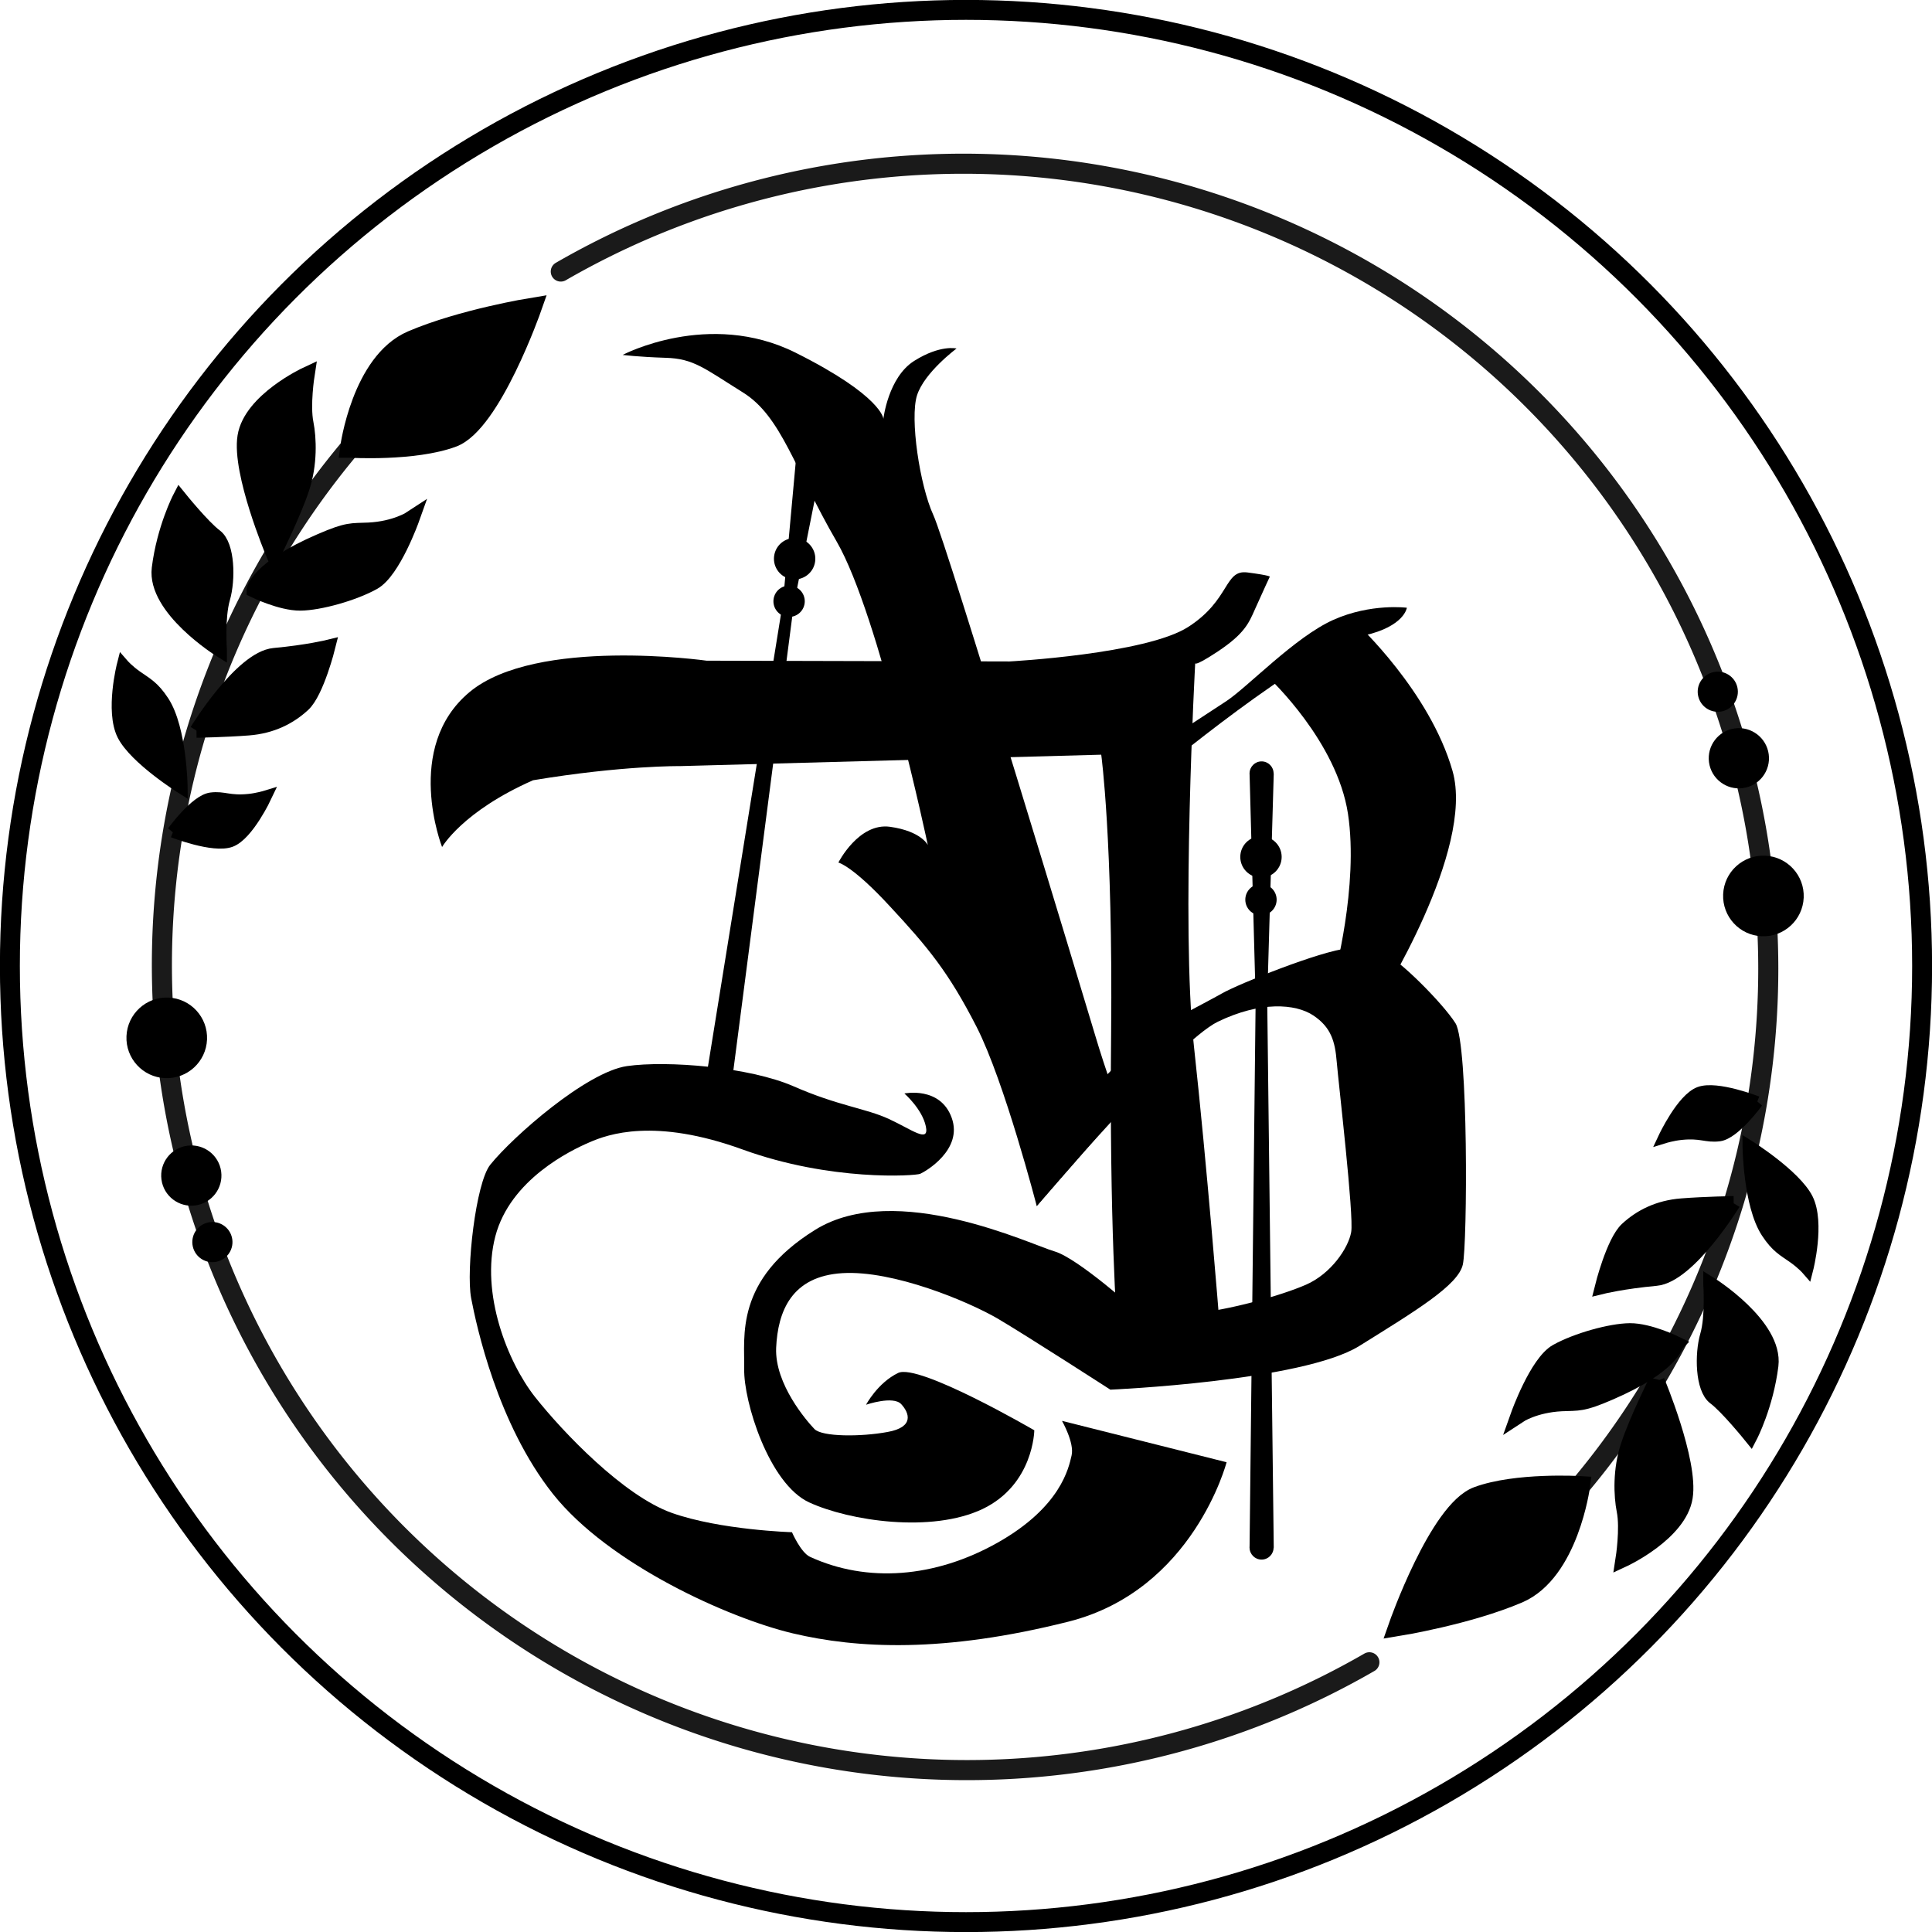 <?xml version="1.0" encoding="UTF-8" standalone="no"?>
<!-- Created with Inkscape (http://www.inkscape.org/) -->

<svg
   width="48"
   height="48"
   viewBox="0 0 12.7 12.7"
   version="1.1"
   id="svg1"
   xml:space="preserve"
   inkscape:version="1.3.2 (091e20ef0f, 2023-11-25)"
   sodipodi:docname="initial.svg"
   inkscape:export-filename="symbol-large.png"
   inkscape:export-xdpi="1536"
   inkscape:export-ydpi="1536"
   xmlns:inkscape="http://www.inkscape.org/namespaces/inkscape"
   xmlns:sodipodi="http://sodipodi.sourceforge.net/DTD/sodipodi-0.dtd"
   xmlns="http://www.w3.org/2000/svg"
   xmlns:svg="http://www.w3.org/2000/svg"><sodipodi:namedview
     id="namedview1"
     pagecolor="#ffffff"
     bordercolor="#000000"
     borderopacity="0.25"
     inkscape:showpageshadow="2"
     inkscape:pageopacity="0.0"
     inkscape:pagecheckerboard="true"
     inkscape:deskcolor="#d1d1d1"
     inkscape:document-units="px"
     inkscape:zoom="7.8035097"
     inkscape:cx="-4.9336775"
     inkscape:cy="14.41659"
     inkscape:window-width="1904"
     inkscape:window-height="971"
     inkscape:window-x="8"
     inkscape:window-y="64"
     inkscape:window-maximized="0"
     inkscape:current-layer="g37" /><defs
     id="defs1" /><g
     inkscape:groupmode="layer"
     id="g37"
     inkscape:label="Stamp"
     style="display:inline"><rect
       style="display:inline;fill:#ffffff;fill-opacity:1;stroke:none;stroke-width:0.132;stroke-linecap:round;stroke-dasharray:none;stroke-opacity:1"
       id="rect1"
       width="12.7"
       height="12.7"
       x="1.3877788e-17"
       y="5.5511151e-17" /><circle
       style="display:inline;fill:none;stroke:#000000;stroke-width:0.131;stroke-linecap:round"
       id="path49"
       cx="6.35"
       cy="6.35"
       r="6.285" /><g
       id="g34"
       transform="translate(-0.116,0.155)"
       style="display:inline"><path
         style="color:#000000;display:inline;fill:#000000;-inkscape-stroke:none"
         d="M 5.364,2.693 5.263,3.8 4.727,7.121 4.903,7.141 5.334,3.82 5.555,2.713 Z"
         id="path1"
         sodipodi:nodetypes="csccscc" /><path
         style="display:inline;fill:#000000;fill-opacity:1;stroke:none;stroke-width:0.132;stroke-dasharray:none;stroke-opacity:1"
         d="m 3.022,5.413 c 0,0 -0.257,-0.655 0.181,-1.019 C 3.64,4.03 4.761,4.188 4.761,4.188 l 1.991,0.005 c 0,0 0.897,-0.048 1.175,-0.227 0.278,-0.179 0.235,-0.378 0.389,-0.358 0.154,0.02 0.147,0.028 0.147,0.028 0,0 -0.035,0.074 -0.098,0.215 -0.04,0.091 -0.069,0.16 -0.243,0.276 -0.175,0.116 -0.149,0.072 -0.149,0.072 0,0 -0.095,1.733 -0.009,2.52 0.086,0.787 0.167,1.808 0.167,1.808 l -0.671,0.049 c 0,0 -0.053,-0.678 -0.04,-1.945 0.012,-1.267 -0.065,-1.825 -0.065,-1.825 l -2.768,0.075 c 0,0 -0.378,-0.005 -0.967,0.093 C 3.155,5.179 3.022,5.413 3.022,5.413 Z"
         id="path3"
         sodipodi:nodetypes="csccsscssccccscccc" /><path
         style="display:inline;fill:#000000;fill-opacity:1;stroke:none;stroke-width:0.132;stroke-linecap:round;stroke-dasharray:none;stroke-opacity:1"
         d="m 7.704,4.943 c 0,0 0.997,-0.833 1.381,-0.921 0.264,-0.06 0.279,-0.182 0.279,-0.182 0,0 -0.236,-0.031 -0.484,0.08 C 8.628,4.033 8.317,4.362 8.177,4.454 8.036,4.546 7.673,4.784 7.673,4.784 Z"
         id="path4"
         sodipodi:nodetypes="cscsscc" /><path
         style="display:inline;fill:#000000;fill-opacity:1;stroke:none;stroke-width:0.132;stroke-linecap:round;stroke-dasharray:none;stroke-opacity:1"
         d="m 4.209,2.178 c 0,0 0.566,-0.299 1.136,-0.015 0.57,0.285 0.578,0.435 0.578,0.435 0,0 0.031,-0.273 0.203,-0.381 0.172,-0.108 0.278,-0.081 0.278,-0.081 0,0 -0.212,0.157 -0.26,0.308 -0.048,0.151 0.018,0.592 0.107,0.786 0.09,0.193 1.004,3.218 1.066,3.427 0.062,0.209 0.161,0.487 0.161,0.487 L 6.931,7.773 c 0,0 -0.211,-0.816 -0.395,-1.177 C 6.351,6.234 6.214,6.07 5.966,5.803 5.719,5.535 5.627,5.515 5.627,5.515 c 0,0 0.134,-0.264 0.34,-0.235 0.206,0.029 0.248,0.12 0.248,0.12 0,0 -0.319,-1.509 -0.598,-1.993 C 5.337,2.925 5.254,2.583 5,2.425 4.745,2.266 4.676,2.202 4.491,2.197 4.307,2.191 4.209,2.178 4.209,2.178 Z"
         id="path15" /><path
         style="display:inline;fill:#000000;fill-opacity:1;stroke:none;stroke-width:0.132;stroke-linecap:round;stroke-dasharray:none;stroke-opacity:1"
         d="m 6.061,7.033 c 0,0 0.236,-0.049 0.311,0.16 C 6.448,7.403 6.198,7.547 6.165,7.561 6.132,7.575 5.577,7.612 4.997,7.401 4.418,7.191 4.112,7.301 3.991,7.354 3.869,7.406 3.47,7.598 3.372,7.972 c -0.098,0.375 0.08,0.826 0.261,1.056 0.182,0.23 0.58,0.648 0.899,0.762 0.319,0.113 0.79,0.127 0.79,0.127 0,0 0.058,0.134 0.119,0.162 0.375,0.172 0.821,0.139 1.234,-0.094 C 7.089,9.751 7.141,9.495 7.16,9.413 7.18,9.33 7.097,9.185 7.097,9.185 l 1.082,0.272 c 0,0 -0.218,0.841 -1.04,1.048 -0.822,0.207 -1.388,0.177 -1.811,0.077 C 4.906,10.482 4.119,10.128 3.752,9.667 3.386,9.206 3.248,8.561 3.213,8.378 3.179,8.195 3.243,7.62 3.339,7.501 3.489,7.315 3.971,6.892 4.237,6.853 c 0.265,-0.038 0.805,0.006 1.096,0.133 0.291,0.128 0.477,0.145 0.627,0.215 0.15,0.069 0.266,0.162 0.242,0.048 C 6.178,7.135 6.061,7.033 6.061,7.033 Z"
         id="path23"
         sodipodi:nodetypes="cssssssscscsccscsssssssc" /><path
         style="display:inline;fill:#000000;fill-opacity:1;stroke:none;stroke-width:0.132;stroke-linecap:round;stroke-dasharray:none;stroke-opacity:1"
         d="m 8.461,4.305 c 0,0 0.444,0.414 0.516,0.89 0.072,0.476 -0.093,1.08 -0.093,1.08 L 9.176,6.439 c 0,0 0.638,-1.005 0.488,-1.527 C 9.514,4.389 9.037,3.947 9.037,3.947 Z"
         id="path24" /><path
         style="display:inline;fill:#000000;fill-opacity:1;stroke:none;stroke-width:0.132;stroke-linecap:round;stroke-dasharray:none;stroke-opacity:1"
         d="m 6.931,7.773 c 0,0 0.912,-1.077 1.191,-1.212 C 8.401,6.426 8.632,6.442 8.749,6.52 8.866,6.598 8.892,6.691 8.903,6.825 8.914,6.958 9.017,7.839 8.998,7.944 8.98,8.048 8.866,8.218 8.701,8.29 8.536,8.362 8.193,8.458 7.957,8.479 7.722,8.5 7.59,8.465 7.59,8.465 c 0,0 -0.389,-0.35 -0.542,-0.394 C 6.896,8.028 6.006,7.6 5.475,7.929 4.943,8.259 5.012,8.633 5.008,8.844 5.003,9.055 5.17,9.599 5.435,9.721 5.7,9.843 6.241,9.924 6.576,9.764 6.911,9.603 6.915,9.247 6.915,9.247 c 0,0 -0.759,-0.442 -0.895,-0.377 -0.135,0.065 -0.211,0.209 -0.211,0.209 0,0 0.178,-0.061 0.231,-0.004 0.053,0.057 0.088,0.151 -0.089,0.183 C 5.773,9.291 5.52,9.29 5.47,9.239 5.421,9.188 5.208,8.944 5.218,8.705 5.229,8.465 5.319,8.234 5.654,8.214 c 0.335,-0.02 0.826,0.186 1.019,0.298 0.192,0.113 0.742,0.468 0.742,0.468 0,0 1.262,-0.055 1.636,-0.287 C 9.425,8.46 9.702,8.293 9.732,8.157 9.762,8.022 9.769,6.71 9.684,6.572 9.598,6.435 9.293,6.135 9.237,6.132 9.181,6.129 9.172,6.06 8.982,6.078 8.792,6.096 8.254,6.315 8.149,6.375 8.045,6.435 7.646,6.635 7.596,6.697 7.546,6.759 7.183,7.113 7.076,7.261 6.969,7.409 6.931,7.773 6.931,7.773 Z"
         id="path25"
         sodipodi:nodetypes="csssssscssssscscccsssscssssssssc" /><circle
         style="display:inline;fill:#000000;fill-opacity:1;stroke:none;stroke-width:0.132;stroke-linecap:round;stroke-dasharray:none;stroke-opacity:1"
         id="circle27"
         cx="8.409"
         cy="4.929"
         r="0.079" /><circle
         style="display:inline;fill:#000000;fill-opacity:1;stroke:none;stroke-width:0.132;stroke-linecap:round;stroke-dasharray:none;stroke-opacity:1"
         id="circle28"
         cx="8.409"
         cy="10.018"
         r="0.079" /><path
         id="path28"
         style="fill:#000000;stroke-width:0.132;stroke-linecap:round"
         d="m 8.33,4.929 h 0.159 l -0.043,1.487 0.043,3.603 h -0.159 L 8.37,6.415 Z"
         sodipodi:nodetypes="ccccccc" /><circle
         style="display:inline;fill:#000000;fill-opacity:1;stroke:none;stroke-width:0.109;stroke-linecap:round;stroke-dasharray:none;stroke-opacity:1"
         id="circle31"
         cx="8.405"
         cy="5.478"
         r="0.136" /><circle
         style="display:inline;fill:#000000;fill-opacity:1;stroke:none;stroke-width:0.083;stroke-linecap:round;stroke-dasharray:none;stroke-opacity:1"
         id="circle32"
         cx="8.405"
         cy="5.759"
         r="0.103" /><circle
         style="display:inline;fill:#000000;fill-opacity:1;stroke:none;stroke-width:0.079;stroke-linecap:round;stroke-dasharray:none;stroke-opacity:1"
         id="circle33"
         cx="5.749"
         cy="2.799"
         transform="rotate(7.418)"
         r="0.136" /><circle
         style="display:inline;fill:#000000;fill-opacity:1;stroke:none;stroke-width:0.083;stroke-linecap:round;stroke-dasharray:none;stroke-opacity:1"
         id="circle34"
         cx="5.749"
         cy="3.081"
         r="0.103"
         transform="rotate(7.418)" /></g><g
       id="g58"
       style="display:inline"><g
         id="g32"
         style="display:inline"><path
           style="display:inline;fill:none;fill-opacity:1;stroke:#1a1a1a;stroke-width:0.132;stroke-linecap:round;stroke-dasharray:none;stroke-opacity:1"
           id="path38"
           sodipodi:type="arc"
           sodipodi:cx="5.7784142"
           sodipodi:cy="6.8737617"
           sodipodi:rx="5.2916665"
           sodipodi:ry="5.2916665"
           sodipodi:start="1.134464"
           sodipodi:end="3.9269908"
           sodipodi:arc-type="arc"
           d="M 8.015,11.67 A 5.292,5.292 0 0 1 1.444,9.909 5.292,5.292 0 0 1 2.037,3.132"
           sodipodi:open="true"
           transform="rotate(-5)" /><circle
           style="display:inline;fill:#ffffff;fill-opacity:1;stroke:#000000;stroke-width:0.093;stroke-linecap:round;stroke-dasharray:none;stroke-opacity:1"
           id="circle38"
           cx="6.77"
           cy="-1.383"
           transform="rotate(92.418)"
           r="0.265"
           inkscape:transform-center-y="0.46645155"
           inkscape:transform-center-x="5.2478086" /><path
           style="fill:none;stroke:#000000;stroke-width:0.132;stroke-linecap:round;stroke-dasharray:none"
           d="m 2.302,2.943 c 0,0 0.075,-0.562 0.406,-0.704 C 3.038,2.098 3.494,2.024 3.494,2.024 c 0,0 -0.265,0.756 -0.519,0.85 -0.254,0.094 -0.673,0.069 -0.673,0.069 z"
           id="path39"
           sodipodi:nodetypes="cscscc" /><path
           style="fill:none;stroke:#000000;stroke-width:0.106;stroke-linecap:round;stroke-dasharray:none"
           d="m 1.798,3.633 c 0,0 -0.222,-0.528 -0.184,-0.763 0.038,-0.236 0.401,-0.405 0.401,-0.405 0,0 -0.031,0.199 -0.007,0.318 0.019,0.096 0.027,0.268 -0.028,0.429 C 1.927,3.373 1.798,3.633 1.798,3.633 Z"
           id="path40"
           sodipodi:nodetypes="cscssc" /><path
           style="fill:none;stroke:#000000;stroke-width:0.106;stroke-linecap:round;stroke-dasharray:none"
           d="m 1.674,3.877 c 0,0 0.022,-0.139 0.435,-0.317 C 2.289,3.482 2.31,3.493 2.424,3.488 2.601,3.479 2.704,3.411 2.704,3.411 c 0,0 -0.122,0.342 -0.251,0.414 -0.129,0.072 -0.353,0.135 -0.479,0.136 -0.126,0.001 -0.3,-0.084 -0.3,-0.084 z"
           id="path41"
           sodipodi:nodetypes="csscssc" /><path
           style="fill:none;stroke:#000000;stroke-width:0.093;stroke-linecap:round;stroke-dasharray:none"
           d="m 1.445,4.272 c 0,0 -0.433,-0.271 -0.401,-0.536 C 1.077,3.472 1.181,3.272 1.181,3.272 c 0,0 0.155,0.192 0.236,0.252 0.081,0.061 0.085,0.286 0.049,0.41 -0.036,0.124 -0.021,0.338 -0.021,0.338 z"
           id="path42"
           sodipodi:nodetypes="csccsc" /><path
           style="fill:none;stroke:#000000;stroke-width:0.093;stroke-linecap:round;stroke-dasharray:none"
           d="m 1.293,4.803 c 0,0 0.292,-0.477 0.509,-0.497 0.218,-0.02 0.356,-0.054 0.356,-0.054 0,0 -0.074,0.298 -0.164,0.381 -0.09,0.083 -0.207,0.143 -0.361,0.155 -0.154,0.012 -0.341,0.015 -0.341,0.015 z"
           id="path43"
           sodipodi:nodetypes="cscssc" /><path
           style="fill:none;stroke:#000000;stroke-width:0.079;stroke-linecap:round;stroke-dasharray:none"
           d="m 1.194,5.179 c 0,0 -0.004,-0.387 -0.121,-0.567 -0.064,-0.098 -0.11,-0.119 -0.175,-0.165 -0.057,-0.04 -0.09,-0.078 -0.09,-0.078 0,0 -0.078,0.304 0.001,0.462 0.08,0.157 0.385,0.348 0.385,0.348 z"
           id="path44"
           sodipodi:nodetypes="csscsc" /><path
           style="fill:none;stroke:#000000;stroke-width:0.079;stroke-linecap:round;stroke-dasharray:none"
           d="m 1.137,5.468 c 0,0 0.149,-0.206 0.25,-0.219 0.086,-0.011 0.118,0.023 0.251,0.009 0.057,-0.006 0.109,-0.022 0.109,-0.022 0,0 -0.118,0.251 -0.231,0.293 -0.113,0.042 -0.378,-0.062 -0.378,-0.062 z"
           id="path45"
           sodipodi:nodetypes="csscsc" /><circle
           style="display:inline;fill:#ffffff;fill-opacity:1;stroke:#000000;stroke-width:0.093;stroke-linecap:round;stroke-dasharray:none;stroke-opacity:1"
           id="circle45"
           cx="7.826"
           cy="-0.227"
           transform="rotate(82.418)"
           inkscape:transform-center-y="1.3713599"
           inkscape:transform-center-x="5.0869611"
           r="0.198" /><circle
           style="display:inline;fill:#ffffff;fill-opacity:1;stroke:#000000;stroke-width:0.093;stroke-linecap:round;stroke-dasharray:none;stroke-opacity:1"
           id="circle46"
           cx="8.273"
           cy="0.416"
           transform="rotate(77.418)"
           inkscape:transform-center-y="1.8087906"
           inkscape:transform-center-x="4.9482676"
           r="0.132" /><path
           style="color:#000000;display:inline;fill:#000000;-inkscape-stroke:none"
           d="M 2.791,2.446 C 2.661,2.503 2.532,2.613 2.432,2.719 2.331,2.825 2.26,2.91 2.26,2.91 l 0.084,0.064 c 0,0 0.068,-0.096 0.164,-0.197 C 2.604,2.676 2.732,2.554 2.834,2.509 3.068,2.407 3.167,2.311 3.167,2.311 c 0,0 -0.145,0.034 -0.376,0.135 z"
           id="path12"
           sodipodi:nodetypes="ssccsscs" /><path
           style="color:#000000;fill:#000000;-inkscape-stroke:none"
           d="m 1.76,3.035 c -0.006,0.119 4.259e-4,0.269 0.009,0.39 0.009,0.121 0.019,0.212 0.019,0.212 l 0.08,-0.008 c 0,0 -0.02,-0.097 -0.034,-0.219 -0.014,-0.121 -0.034,-0.268 -0.028,-0.367 0.009,-0.133 0.034,-0.22 0.034,-0.22 -0.036,0.025 -0.078,0.151 -0.081,0.213 z"
           id="path13"
           sodipodi:nodetypes="ssccsscs" /><path
           style="color:#000000;fill:#000000;-inkscape-stroke:none"
           d="m 2.128,3.734 c -0.056,0.019 -0.183,0.045 -0.241,0.059 -0.116,0.03 -0.223,0.044 -0.223,0.044 l 0.02,0.078 c 0,0 0.113,-0.031 0.225,-0.066 0.013,-0.004 0.154,-0.034 0.248,-0.076 0.094,-0.042 0.188,-0.096 0.202,-0.129 -0.027,0.005 -0.144,0.06 -0.231,0.089 z"
           id="path26"
           sodipodi:nodetypes="ssccsscs" /><path
           style="color:#000000;fill:#000000;-inkscape-stroke:none"
           d="m 1.224,3.819 c 0.017,0.063 0.052,0.171 0.102,0.275 0.05,0.104 0.09,0.193 0.09,0.193 l 0.059,-0.029 c 0,0 -0.052,-0.089 -0.098,-0.193 C 1.349,4.001 1.274,3.842 1.265,3.799 1.241,3.696 1.229,3.633 1.229,3.633 c 0,0 -0.026,0.109 -0.005,0.186 z"
           id="path27"
           sodipodi:nodetypes="ssccsscs" /><path
           style="color:#000000;fill:#000000;-inkscape-stroke:none"
           d="M 1.695,4.589 C 1.624,4.63 1.545,4.669 1.453,4.706 1.362,4.743 1.283,4.771 1.283,4.771 l 0.02,0.062 c 0,0 0.082,-0.037 0.176,-0.075 0.094,-0.038 0.2,-0.082 0.26,-0.133 0.104,-0.089 0.145,-0.189 0.145,-0.189 0,0 -0.114,0.111 -0.188,0.153 z"
           id="path29"
           sodipodi:nodetypes="ssccsscs" /><path
           style="color:#000000;fill:#000000;-inkscape-stroke:none"
           d="m 0.918,4.653 c 0,0 -0.018,0.059 0.019,0.165 0.037,0.106 0.07,0.155 0.104,0.202 0.069,0.093 0.133,0.176 0.133,0.176 l 0.041,-0.033 c 0,0 -0.096,-0.129 -0.139,-0.196 C 1.04,4.909 1.01,4.876 0.976,4.789 0.942,4.703 0.918,4.653 0.918,4.653 Z"
           id="path30"
           sodipodi:nodetypes="sssccass" /><path
           style="color:#000000;fill:#000000;-inkscape-stroke:none"
           d="m 1.385,5.414 c -0.129,0.036 -0.246,0.027 -0.246,0.027 l -0.004,0.053 c 0,0 0.13,0.01 0.27,-0.039 0.087,-0.031 0.13,-0.081 0.13,-0.081 0,0 -0.059,0.015 -0.149,0.04 z"
           id="path31"
           sodipodi:nodetypes="sccscs" /></g><g
         id="g57"
         style="display:inline"
         inkscape:transform-center-x="-1.4575491"
         inkscape:transform-center-y="-0.47404093"
         transform="rotate(180,6.344,6.356)"><path
           style="display:inline;fill:none;fill-opacity:1;stroke:#1a1a1a;stroke-width:0.132;stroke-linecap:round;stroke-dasharray:none;stroke-opacity:1"
           id="path32"
           sodipodi:type="arc"
           sodipodi:cx="5.7784142"
           sodipodi:cy="6.8737617"
           sodipodi:rx="5.2916665"
           sodipodi:ry="5.2916665"
           sodipodi:start="1.134464"
           sodipodi:end="3.9269908"
           sodipodi:arc-type="arc"
           d="M 8.015,11.67 A 5.292,5.292 0 0 1 1.444,9.909 5.292,5.292 0 0 1 2.037,3.132"
           sodipodi:open="true"
           transform="rotate(-5)" /><circle
           style="display:inline;fill:#ffffff;fill-opacity:1;stroke:#000000;stroke-width:0.093;stroke-linecap:round;stroke-dasharray:none;stroke-opacity:1"
           id="circle35"
           cx="6.77"
           cy="-1.383"
           transform="rotate(92.418)"
           r="0.265"
           inkscape:transform-center-y="0.46645155"
           inkscape:transform-center-x="5.2478086" /><path
           style="fill:none;stroke:#000000;stroke-width:0.132;stroke-linecap:round;stroke-dasharray:none"
           d="m 2.302,2.943 c 0,0 0.075,-0.562 0.406,-0.704 C 3.038,2.098 3.494,2.024 3.494,2.024 c 0,0 -0.265,0.756 -0.519,0.85 -0.254,0.094 -0.673,0.069 -0.673,0.069 z"
           id="path35"
           sodipodi:nodetypes="cscscc" /><path
           style="fill:none;stroke:#000000;stroke-width:0.106;stroke-linecap:round;stroke-dasharray:none"
           d="m 1.798,3.633 c 0,0 -0.222,-0.528 -0.184,-0.763 0.038,-0.236 0.401,-0.405 0.401,-0.405 0,0 -0.031,0.199 -0.007,0.318 0.019,0.096 0.027,0.268 -0.028,0.429 C 1.927,3.373 1.798,3.633 1.798,3.633 Z"
           id="path36"
           sodipodi:nodetypes="cscssc" /><path
           style="fill:none;stroke:#000000;stroke-width:0.106;stroke-linecap:round;stroke-dasharray:none"
           d="m 1.674,3.877 c 0,0 0.022,-0.139 0.435,-0.317 C 2.289,3.482 2.31,3.493 2.424,3.488 2.601,3.479 2.704,3.411 2.704,3.411 c 0,0 -0.122,0.342 -0.251,0.414 -0.129,0.072 -0.353,0.135 -0.479,0.136 -0.126,0.001 -0.3,-0.084 -0.3,-0.084 z"
           id="path37"
           sodipodi:nodetypes="csscssc" /><path
           style="fill:none;stroke:#000000;stroke-width:0.093;stroke-linecap:round;stroke-dasharray:none"
           d="m 1.445,4.272 c 0,0 -0.433,-0.271 -0.401,-0.536 C 1.077,3.472 1.181,3.272 1.181,3.272 c 0,0 0.155,0.192 0.236,0.252 0.081,0.061 0.085,0.286 0.049,0.41 -0.036,0.124 -0.021,0.338 -0.021,0.338 z"
           id="path46"
           sodipodi:nodetypes="csccsc" /><path
           style="fill:none;stroke:#000000;stroke-width:0.093;stroke-linecap:round;stroke-dasharray:none"
           d="m 1.293,4.803 c 0,0 0.292,-0.477 0.509,-0.497 0.218,-0.02 0.356,-0.054 0.356,-0.054 0,0 -0.074,0.298 -0.164,0.381 -0.09,0.083 -0.207,0.143 -0.361,0.155 -0.154,0.012 -0.341,0.015 -0.341,0.015 z"
           id="path47"
           sodipodi:nodetypes="cscssc" /><path
           style="fill:none;stroke:#000000;stroke-width:0.079;stroke-linecap:round;stroke-dasharray:none"
           d="m 1.194,5.179 c 0,0 -0.004,-0.387 -0.121,-0.567 -0.064,-0.098 -0.11,-0.119 -0.175,-0.165 -0.057,-0.04 -0.09,-0.078 -0.09,-0.078 0,0 -0.078,0.304 0.001,0.462 0.08,0.157 0.385,0.348 0.385,0.348 z"
           id="path48"
           sodipodi:nodetypes="csscsc" /><path
           style="fill:none;stroke:#000000;stroke-width:0.079;stroke-linecap:round;stroke-dasharray:none"
           d="m 1.137,5.468 c 0,0 0.149,-0.206 0.25,-0.219 0.086,-0.011 0.118,0.023 0.251,0.009 0.057,-0.006 0.109,-0.022 0.109,-0.022 0,0 -0.118,0.251 -0.231,0.293 -0.113,0.042 -0.378,-0.062 -0.378,-0.062 z"
           id="path50"
           sodipodi:nodetypes="csscsc" /><circle
           style="display:inline;fill:#ffffff;fill-opacity:1;stroke:#000000;stroke-width:0.093;stroke-linecap:round;stroke-dasharray:none;stroke-opacity:1"
           id="circle50"
           cx="7.826"
           cy="-0.227"
           transform="rotate(82.418)"
           inkscape:transform-center-y="1.3713599"
           inkscape:transform-center-x="5.0869611"
           r="0.198" /><circle
           style="display:inline;fill:#ffffff;fill-opacity:1;stroke:#000000;stroke-width:0.093;stroke-linecap:round;stroke-dasharray:none;stroke-opacity:1"
           id="circle51"
           cx="8.273"
           cy="0.416"
           transform="rotate(77.418)"
           inkscape:transform-center-y="1.8087906"
           inkscape:transform-center-x="4.9482676"
           r="0.132" /><path
           style="color:#000000;display:inline;fill:#000000;-inkscape-stroke:none"
           d="M 2.791,2.446 C 2.661,2.503 2.532,2.613 2.432,2.719 2.331,2.825 2.26,2.91 2.26,2.91 l 0.084,0.064 c 0,0 0.068,-0.096 0.164,-0.197 C 2.604,2.676 2.732,2.554 2.834,2.509 3.068,2.407 3.167,2.311 3.167,2.311 c 0,0 -0.145,0.034 -0.376,0.135 z"
           id="path51"
           sodipodi:nodetypes="ssccsscs" /><path
           style="color:#000000;fill:#000000;-inkscape-stroke:none"
           d="m 1.76,3.035 c -0.006,0.119 4.259e-4,0.269 0.009,0.39 0.009,0.121 0.019,0.212 0.019,0.212 l 0.08,-0.008 c 0,0 -0.02,-0.097 -0.034,-0.219 -0.014,-0.121 -0.034,-0.268 -0.028,-0.367 0.009,-0.133 0.034,-0.22 0.034,-0.22 -0.036,0.025 -0.078,0.151 -0.081,0.213 z"
           id="path52"
           sodipodi:nodetypes="ssccsscs" /><path
           style="color:#000000;fill:#000000;-inkscape-stroke:none"
           d="m 2.128,3.734 c -0.056,0.019 -0.183,0.045 -0.241,0.059 -0.116,0.03 -0.223,0.044 -0.223,0.044 l 0.02,0.078 c 0,0 0.113,-0.031 0.225,-0.066 0.013,-0.004 0.154,-0.034 0.248,-0.076 0.094,-0.042 0.188,-0.096 0.202,-0.129 -0.027,0.005 -0.144,0.06 -0.231,0.089 z"
           id="path53"
           sodipodi:nodetypes="ssccsscs" /><path
           style="color:#000000;fill:#000000;-inkscape-stroke:none"
           d="m 1.224,3.819 c 0.017,0.063 0.052,0.171 0.102,0.275 0.05,0.104 0.09,0.193 0.09,0.193 l 0.059,-0.029 c 0,0 -0.052,-0.089 -0.098,-0.193 C 1.349,4.001 1.274,3.842 1.265,3.799 1.241,3.696 1.229,3.633 1.229,3.633 c 0,0 -0.026,0.109 -0.005,0.186 z"
           id="path54"
           sodipodi:nodetypes="ssccsscs" /><path
           style="color:#000000;fill:#000000;-inkscape-stroke:none"
           d="M 1.695,4.589 C 1.624,4.63 1.545,4.669 1.453,4.706 1.362,4.743 1.283,4.771 1.283,4.771 l 0.02,0.062 c 0,0 0.082,-0.037 0.176,-0.075 0.094,-0.038 0.2,-0.082 0.26,-0.133 0.104,-0.089 0.145,-0.189 0.145,-0.189 0,0 -0.114,0.111 -0.188,0.153 z"
           id="path55"
           sodipodi:nodetypes="ssccsscs" /><path
           style="color:#000000;fill:#000000;-inkscape-stroke:none"
           d="m 0.918,4.653 c 0,0 -0.018,0.059 0.019,0.165 0.037,0.106 0.07,0.155 0.104,0.202 0.069,0.093 0.133,0.176 0.133,0.176 l 0.041,-0.033 c 0,0 -0.096,-0.129 -0.139,-0.196 C 1.04,4.909 1.01,4.876 0.976,4.789 0.942,4.703 0.918,4.653 0.918,4.653 Z"
           id="path56"
           sodipodi:nodetypes="sssccass" /><path
           style="color:#000000;fill:#000000;-inkscape-stroke:none"
           d="m 1.385,5.414 c -0.129,0.036 -0.246,0.027 -0.246,0.027 l -0.004,0.053 c 0,0 0.13,0.01 0.27,-0.039 0.087,-0.031 0.13,-0.081 0.13,-0.081 0,0 -0.059,0.015 -0.149,0.04 z"
           id="path57"
           sodipodi:nodetypes="sccscs" /></g></g></g><g
     inkscape:groupmode="layer"
     id="layer1"
     inkscape:label="Symbol"
     style="display:inline"><rect
       style="display:inline;fill:#ffffff;fill-opacity:1;stroke:none;stroke-width:0.132;stroke-linecap:round;stroke-dasharray:none;stroke-opacity:1"
       id="rect99"
       width="12.7"
       height="12.7"
       x="1.3877788e-17"
       y="5.5511151e-17" /><circle
       style="display:inline;fill:none;stroke:#000000;stroke-width:0.131;stroke-linecap:round"
       id="circle100"
       cx="6.35"
       cy="6.35"
       r="6.285" /><g
       id="g99"
       transform="translate(-0.116,0.155)"
       style="display:inline"
       sodipodi:insensitive="true"><path
         style="color:#000000;display:inline;fill:#000000;-inkscape-stroke:none"
         d="M 5.364,2.693 5.263,3.8 4.727,7.121 4.903,7.141 5.334,3.82 5.555,2.713 Z"
         id="path88"
         sodipodi:nodetypes="csccscc" /><path
         style="display:inline;fill:#000000;fill-opacity:1;stroke:none;stroke-width:0.132;stroke-dasharray:none;stroke-opacity:1"
         d="m 3.022,5.413 c 0,0 -0.257,-0.655 0.181,-1.019 C 3.64,4.03 4.761,4.188 4.761,4.188 l 1.991,0.005 c 0,0 0.897,-0.048 1.175,-0.227 0.278,-0.179 0.235,-0.378 0.389,-0.358 0.154,0.02 0.147,0.028 0.147,0.028 0,0 -0.035,0.074 -0.098,0.215 -0.04,0.091 -0.069,0.16 -0.243,0.276 -0.175,0.116 -0.149,0.072 -0.149,0.072 0,0 -0.095,1.733 -0.009,2.52 0.086,0.787 0.167,1.808 0.167,1.808 l -0.671,0.049 c 0,0 -0.053,-0.678 -0.04,-1.945 0.012,-1.267 -0.065,-1.825 -0.065,-1.825 l -2.768,0.075 c 0,0 -0.378,-0.005 -0.967,0.093 C 3.155,5.179 3.022,5.413 3.022,5.413 Z"
         id="path89"
         sodipodi:nodetypes="csccsscssccccscccc" /><path
         style="display:inline;fill:#000000;fill-opacity:1;stroke:none;stroke-width:0.132;stroke-linecap:round;stroke-dasharray:none;stroke-opacity:1"
         d="m 7.704,4.943 c 0,0 0.997,-0.833 1.381,-0.921 0.264,-0.06 0.279,-0.182 0.279,-0.182 0,0 -0.236,-0.031 -0.484,0.08 C 8.628,4.033 8.317,4.362 8.177,4.454 8.036,4.546 7.673,4.784 7.673,4.784 Z"
         id="path90"
         sodipodi:nodetypes="cscsscc" /><path
         style="display:inline;fill:#000000;fill-opacity:1;stroke:none;stroke-width:0.132;stroke-linecap:round;stroke-dasharray:none;stroke-opacity:1"
         d="m 4.209,2.178 c 0,0 0.566,-0.299 1.136,-0.015 0.57,0.285 0.578,0.435 0.578,0.435 0,0 0.031,-0.273 0.203,-0.381 0.172,-0.108 0.278,-0.081 0.278,-0.081 0,0 -0.212,0.157 -0.26,0.308 -0.048,0.151 0.018,0.592 0.107,0.786 0.09,0.193 1.004,3.218 1.066,3.427 0.062,0.209 0.161,0.487 0.161,0.487 L 6.931,7.773 c 0,0 -0.211,-0.816 -0.395,-1.177 C 6.351,6.234 6.214,6.07 5.966,5.803 5.719,5.535 5.627,5.515 5.627,5.515 c 0,0 0.134,-0.264 0.34,-0.235 0.206,0.029 0.248,0.12 0.248,0.12 0,0 -0.319,-1.509 -0.598,-1.993 C 5.337,2.925 5.254,2.583 5,2.425 4.745,2.266 4.676,2.202 4.491,2.197 4.307,2.191 4.209,2.178 4.209,2.178 Z"
         id="path91" /><path
         style="display:inline;fill:#000000;fill-opacity:1;stroke:none;stroke-width:0.132;stroke-linecap:round;stroke-dasharray:none;stroke-opacity:1"
         d="m 6.061,7.033 c 0,0 0.236,-0.049 0.311,0.16 C 6.448,7.403 6.198,7.547 6.165,7.561 6.132,7.575 5.577,7.612 4.997,7.401 4.418,7.191 4.112,7.301 3.991,7.354 3.869,7.406 3.47,7.598 3.372,7.972 c -0.098,0.375 0.08,0.826 0.261,1.056 0.182,0.23 0.58,0.648 0.899,0.762 0.319,0.113 0.79,0.127 0.79,0.127 0,0 0.058,0.134 0.119,0.162 0.375,0.172 0.821,0.139 1.234,-0.094 C 7.089,9.751 7.141,9.495 7.16,9.413 7.18,9.33 7.097,9.185 7.097,9.185 l 1.082,0.272 c 0,0 -0.218,0.841 -1.04,1.048 -0.822,0.207 -1.388,0.177 -1.811,0.077 C 4.906,10.482 4.119,10.128 3.752,9.667 3.386,9.206 3.248,8.561 3.213,8.378 3.179,8.195 3.243,7.62 3.339,7.501 3.489,7.315 3.971,6.892 4.237,6.853 c 0.265,-0.038 0.805,0.006 1.096,0.133 0.291,0.128 0.477,0.145 0.627,0.215 0.15,0.069 0.266,0.162 0.242,0.048 C 6.178,7.135 6.061,7.033 6.061,7.033 Z"
         id="path92"
         sodipodi:nodetypes="cssssssscscsccscsssssssc" /><path
         style="display:inline;fill:#000000;fill-opacity:1;stroke:none;stroke-width:0.132;stroke-linecap:round;stroke-dasharray:none;stroke-opacity:1"
         d="m 8.461,4.305 c 0,0 0.444,0.414 0.516,0.89 0.072,0.476 -0.093,1.08 -0.093,1.08 L 9.176,6.439 c 0,0 0.638,-1.005 0.488,-1.527 C 9.514,4.389 9.037,3.947 9.037,3.947 Z"
         id="path93" /><path
         style="display:inline;fill:#000000;fill-opacity:1;stroke:none;stroke-width:0.132;stroke-linecap:round;stroke-dasharray:none;stroke-opacity:1"
         d="m 6.931,7.773 c 0,0 0.912,-1.077 1.191,-1.212 C 8.401,6.426 8.632,6.442 8.749,6.52 8.866,6.598 8.892,6.691 8.903,6.825 8.914,6.958 9.017,7.839 8.998,7.944 8.98,8.048 8.866,8.218 8.701,8.29 8.536,8.362 8.193,8.458 7.957,8.479 7.722,8.5 7.59,8.465 7.59,8.465 c 0,0 -0.389,-0.35 -0.542,-0.394 C 6.896,8.028 6.006,7.6 5.475,7.929 4.943,8.259 5.012,8.633 5.008,8.844 5.003,9.055 5.17,9.599 5.435,9.721 5.7,9.843 6.241,9.924 6.576,9.764 6.911,9.603 6.915,9.247 6.915,9.247 c 0,0 -0.759,-0.442 -0.895,-0.377 -0.135,0.065 -0.211,0.209 -0.211,0.209 0,0 0.178,-0.061 0.231,-0.004 0.053,0.057 0.088,0.151 -0.089,0.183 C 5.773,9.291 5.52,9.29 5.47,9.239 5.421,9.188 5.208,8.944 5.218,8.705 5.229,8.465 5.319,8.234 5.654,8.214 c 0.335,-0.02 0.826,0.186 1.019,0.298 0.192,0.113 0.742,0.468 0.742,0.468 0,0 1.262,-0.055 1.636,-0.287 C 9.425,8.46 9.702,8.293 9.732,8.157 9.762,8.022 9.769,6.71 9.684,6.572 9.598,6.435 9.293,6.135 9.237,6.132 9.181,6.129 9.172,6.06 8.982,6.078 8.792,6.096 8.254,6.315 8.149,6.375 8.045,6.435 7.646,6.635 7.596,6.697 7.546,6.759 7.183,7.113 7.076,7.261 6.969,7.409 6.931,7.773 6.931,7.773 Z"
         id="path94"
         sodipodi:nodetypes="csssssscssssscscccsssscssssssssc" /><circle
         style="display:inline;fill:#000000;fill-opacity:1;stroke:none;stroke-width:0.132;stroke-linecap:round;stroke-dasharray:none;stroke-opacity:1"
         id="circle94"
         cx="8.409"
         cy="4.929"
         r="0.079" /><circle
         style="display:inline;fill:#000000;fill-opacity:1;stroke:none;stroke-width:0.132;stroke-linecap:round;stroke-dasharray:none;stroke-opacity:1"
         id="circle95"
         cx="8.409"
         cy="10.018"
         r="0.079" /><path
         id="path95"
         style="fill:#000000;stroke-width:0.132;stroke-linecap:round"
         d="m 8.33,4.929 h 0.159 l -0.043,1.487 0.043,3.603 h -0.159 L 8.37,6.415 Z"
         sodipodi:nodetypes="ccccccc" /><circle
         style="display:inline;fill:#000000;fill-opacity:1;stroke:none;stroke-width:0.109;stroke-linecap:round;stroke-dasharray:none;stroke-opacity:1"
         id="circle96"
         cx="8.405"
         cy="5.478"
         r="0.136" /><circle
         style="display:inline;fill:#000000;fill-opacity:1;stroke:none;stroke-width:0.083;stroke-linecap:round;stroke-dasharray:none;stroke-opacity:1"
         id="circle97"
         cx="8.405"
         cy="5.759"
         r="0.103" /><circle
         style="display:inline;fill:#000000;fill-opacity:1;stroke:none;stroke-width:0.109;stroke-linecap:round;stroke-dasharray:none;stroke-opacity:1"
         id="circle98"
         cx="5.749"
         cy="2.799"
         r="0.136"
         transform="rotate(7.418)" /><circle
         style="display:inline;fill:#000000;fill-opacity:1;stroke:none;stroke-width:0.083;stroke-linecap:round;stroke-dasharray:none;stroke-opacity:1"
         id="circle99"
         cx="5.749"
         cy="3.081"
         r="0.103"
         transform="rotate(7.418)" /></g><g
       id="g88"
       style="display:inline"
       sodipodi:insensitive="true"><g
         id="g72"
         style="display:inline"><path
           style="display:inline;fill:none;fill-opacity:1;stroke:#1a1a1a;stroke-width:0.132;stroke-linecap:round;stroke-dasharray:none;stroke-opacity:1"
           id="path58"
           sodipodi:type="arc"
           sodipodi:cx="5.7784142"
           sodipodi:cy="6.8737617"
           sodipodi:rx="5.2916665"
           sodipodi:ry="5.2916665"
           sodipodi:start="1.134464"
           sodipodi:end="3.9269908"
           sodipodi:arc-type="arc"
           d="M 8.015,11.67 A 5.292,5.292 0 0 1 1.444,9.909 5.292,5.292 0 0 1 2.037,3.132"
           sodipodi:open="true"
           transform="rotate(-5)" /><circle
           style="display:inline;fill:#000000;fill-opacity:1;stroke:none;stroke-width:0.093;stroke-linecap:round;stroke-dasharray:none;stroke-opacity:1"
           id="circle58"
           cx="6.77"
           cy="-1.383"
           transform="rotate(92.418)"
           r="0.265"
           inkscape:transform-center-y="0.46645155"
           inkscape:transform-center-x="5.2478086" /><path
           style="fill:#000000;stroke:#000000;stroke-width:0.132;stroke-linecap:round;stroke-dasharray:none"
           d="m 2.302,2.943 c 0,0 0.075,-0.562 0.406,-0.704 C 3.038,2.098 3.494,2.024 3.494,2.024 c 0,0 -0.265,0.756 -0.519,0.85 -0.254,0.094 -0.673,0.069 -0.673,0.069 z"
           id="path59"
           sodipodi:nodetypes="cscscc" /><path
           style="fill:#000000;stroke:#000000;stroke-width:0.106;stroke-linecap:round;stroke-dasharray:none"
           d="m 1.798,3.633 c 0,0 -0.222,-0.528 -0.184,-0.763 0.038,-0.236 0.401,-0.405 0.401,-0.405 0,0 -0.031,0.199 -0.007,0.318 0.019,0.096 0.027,0.268 -0.028,0.429 C 1.927,3.373 1.798,3.633 1.798,3.633 Z"
           id="path60"
           sodipodi:nodetypes="cscssc" /><path
           style="fill:#000000;stroke:#000000;stroke-width:0.106;stroke-linecap:round;stroke-dasharray:none"
           d="m 1.674,3.877 c 0,0 0.022,-0.139 0.435,-0.317 C 2.289,3.482 2.31,3.493 2.424,3.488 2.601,3.479 2.704,3.411 2.704,3.411 c 0,0 -0.122,0.342 -0.251,0.414 -0.129,0.072 -0.353,0.135 -0.479,0.136 -0.126,0.001 -0.3,-0.084 -0.3,-0.084 z"
           id="path61"
           sodipodi:nodetypes="csscssc" /><path
           style="fill:#000000;stroke:#000000;stroke-width:0.093;stroke-linecap:round;stroke-dasharray:none"
           d="m 1.445,4.272 c 0,0 -0.433,-0.271 -0.401,-0.536 C 1.077,3.472 1.181,3.272 1.181,3.272 c 0,0 0.155,0.192 0.236,0.252 0.081,0.061 0.085,0.286 0.049,0.41 -0.036,0.124 -0.021,0.338 -0.021,0.338 z"
           id="path62"
           sodipodi:nodetypes="csccsc" /><path
           style="fill:#000000;stroke:#000000;stroke-width:0.093;stroke-linecap:round;stroke-dasharray:none"
           d="m 1.293,4.803 c 0,0 0.292,-0.477 0.509,-0.497 0.218,-0.02 0.356,-0.054 0.356,-0.054 0,0 -0.074,0.298 -0.164,0.381 -0.09,0.083 -0.207,0.143 -0.361,0.155 -0.154,0.012 -0.341,0.015 -0.341,0.015 z"
           id="path63"
           sodipodi:nodetypes="cscssc" /><path
           style="fill:#000000;stroke:#000000;stroke-width:0.079;stroke-linecap:round;stroke-dasharray:none"
           d="m 1.194,5.179 c 0,0 -0.004,-0.387 -0.121,-0.567 -0.064,-0.098 -0.11,-0.119 -0.175,-0.165 -0.057,-0.04 -0.09,-0.078 -0.09,-0.078 0,0 -0.078,0.304 0.001,0.462 0.08,0.157 0.385,0.348 0.385,0.348 z"
           id="path64"
           sodipodi:nodetypes="csscsc" /><path
           style="fill:#000000;stroke:#000000;stroke-width:0.079;stroke-linecap:round;stroke-dasharray:none"
           d="m 1.137,5.468 c 0,0 0.149,-0.206 0.25,-0.219 0.086,-0.011 0.118,0.023 0.251,0.009 0.057,-0.006 0.109,-0.022 0.109,-0.022 0,0 -0.118,0.251 -0.231,0.293 -0.113,0.042 -0.378,-0.062 -0.378,-0.062 z"
           id="path65"
           sodipodi:nodetypes="csscsc" /><circle
           style="display:inline;fill:#000000;fill-opacity:1;stroke:none;stroke-width:0.093;stroke-linecap:round;stroke-dasharray:none;stroke-opacity:1"
           id="circle65"
           cx="7.826"
           cy="-0.227"
           transform="rotate(82.418)"
           inkscape:transform-center-y="1.3713599"
           inkscape:transform-center-x="5.0869611"
           r="0.198" /><circle
           style="display:inline;fill:#000000;fill-opacity:1;stroke:none;stroke-width:0.093;stroke-linecap:round;stroke-dasharray:none;stroke-opacity:1"
           id="circle66"
           cx="8.273"
           cy="0.416"
           transform="rotate(77.418)"
           inkscape:transform-center-y="1.8087906"
           inkscape:transform-center-x="4.9482676"
           r="0.132" /></g><g
         id="g87"
         style="display:inline"
         inkscape:transform-center-x="-1.4575491"
         inkscape:transform-center-y="-0.47404093"
         transform="rotate(180,6.344,6.356)"><path
           style="display:inline;fill:none;fill-opacity:1;stroke:#1a1a1a;stroke-width:0.132;stroke-linecap:round;stroke-dasharray:none;stroke-opacity:1"
           id="path73"
           sodipodi:type="arc"
           sodipodi:cx="5.7784142"
           sodipodi:cy="6.8737617"
           sodipodi:rx="5.2916665"
           sodipodi:ry="5.2916665"
           sodipodi:start="1.134464"
           sodipodi:end="3.9269908"
           sodipodi:arc-type="arc"
           d="M 8.015,11.67 A 5.292,5.292 0 0 1 1.444,9.909 5.292,5.292 0 0 1 2.037,3.132"
           sodipodi:open="true"
           transform="rotate(-5)" /><circle
           style="display:inline;fill:#000000;fill-opacity:1;stroke:none;stroke-width:0.093;stroke-linecap:round;stroke-dasharray:none;stroke-opacity:1"
           id="circle73"
           cx="6.77"
           cy="-1.383"
           transform="rotate(92.418)"
           r="0.265"
           inkscape:transform-center-y="0.46645155"
           inkscape:transform-center-x="5.2478086" /><path
           style="fill:#000000;stroke:#000000;stroke-width:0.132;stroke-linecap:round;stroke-dasharray:none"
           d="m 2.302,2.943 c 0,0 0.075,-0.562 0.406,-0.704 C 3.038,2.098 3.494,2.024 3.494,2.024 c 0,0 -0.265,0.756 -0.519,0.85 -0.254,0.094 -0.673,0.069 -0.673,0.069 z"
           id="path74"
           sodipodi:nodetypes="cscscc" /><path
           style="fill:#000000;stroke:#000000;stroke-width:0.106;stroke-linecap:round;stroke-dasharray:none"
           d="m 1.798,3.633 c 0,0 -0.222,-0.528 -0.184,-0.763 0.038,-0.236 0.401,-0.405 0.401,-0.405 0,0 -0.031,0.199 -0.007,0.318 0.019,0.096 0.027,0.268 -0.028,0.429 C 1.927,3.373 1.798,3.633 1.798,3.633 Z"
           id="path75"
           sodipodi:nodetypes="cscssc" /><path
           style="fill:#000000;stroke:#000000;stroke-width:0.106;stroke-linecap:round;stroke-dasharray:none"
           d="m 1.674,3.877 c 0,0 0.022,-0.139 0.435,-0.317 C 2.289,3.482 2.31,3.493 2.424,3.488 2.601,3.479 2.704,3.411 2.704,3.411 c 0,0 -0.122,0.342 -0.251,0.414 -0.129,0.072 -0.353,0.135 -0.479,0.136 -0.126,0.001 -0.3,-0.084 -0.3,-0.084 z"
           id="path76"
           sodipodi:nodetypes="csscssc" /><path
           style="fill:#000000;stroke:#000000;stroke-width:0.093;stroke-linecap:round;stroke-dasharray:none"
           d="m 1.445,4.272 c 0,0 -0.433,-0.271 -0.401,-0.536 C 1.077,3.472 1.181,3.272 1.181,3.272 c 0,0 0.155,0.192 0.236,0.252 0.081,0.061 0.085,0.286 0.049,0.41 -0.036,0.124 -0.021,0.338 -0.021,0.338 z"
           id="path77"
           sodipodi:nodetypes="csccsc" /><path
           style="fill:#000000;stroke:#000000;stroke-width:0.093;stroke-linecap:round;stroke-dasharray:none"
           d="m 1.293,4.803 c 0,0 0.292,-0.477 0.509,-0.497 0.218,-0.02 0.356,-0.054 0.356,-0.054 0,0 -0.074,0.298 -0.164,0.381 -0.09,0.083 -0.207,0.143 -0.361,0.155 -0.154,0.012 -0.341,0.015 -0.341,0.015 z"
           id="path78"
           sodipodi:nodetypes="cscssc" /><path
           style="fill:#000000;stroke:#000000;stroke-width:0.079;stroke-linecap:round;stroke-dasharray:none"
           d="m 1.194,5.179 c 0,0 -0.004,-0.387 -0.121,-0.567 -0.064,-0.098 -0.11,-0.119 -0.175,-0.165 -0.057,-0.04 -0.09,-0.078 -0.09,-0.078 0,0 -0.078,0.304 0.001,0.462 0.08,0.157 0.385,0.348 0.385,0.348 z"
           id="path79"
           sodipodi:nodetypes="csscsc" /><path
           style="fill:#000000;stroke:#000000;stroke-width:0.079;stroke-linecap:round;stroke-dasharray:none"
           d="m 1.137,5.468 c 0,0 0.149,-0.206 0.25,-0.219 0.086,-0.011 0.118,0.023 0.251,0.009 0.057,-0.006 0.109,-0.022 0.109,-0.022 0,0 -0.118,0.251 -0.231,0.293 -0.113,0.042 -0.378,-0.062 -0.378,-0.062 z"
           id="path80"
           sodipodi:nodetypes="csscsc" /><circle
           style="display:inline;fill:#000000;fill-opacity:1;stroke:none;stroke-width:0.093;stroke-linecap:round;stroke-dasharray:none;stroke-opacity:1"
           id="circle80"
           cx="7.826"
           cy="-0.227"
           transform="rotate(82.418)"
           inkscape:transform-center-y="1.3713599"
           inkscape:transform-center-x="5.0869611"
           r="0.198" /><circle
           style="display:inline;fill:#000000;fill-opacity:1;stroke:none;stroke-width:0.093;stroke-linecap:round;stroke-dasharray:none;stroke-opacity:1"
           id="circle81"
           cx="8.273"
           cy="0.416"
           transform="rotate(77.418)"
           inkscape:transform-center-y="1.8087906"
           inkscape:transform-center-x="4.9482676"
           r="0.132" /></g></g></g></svg>
